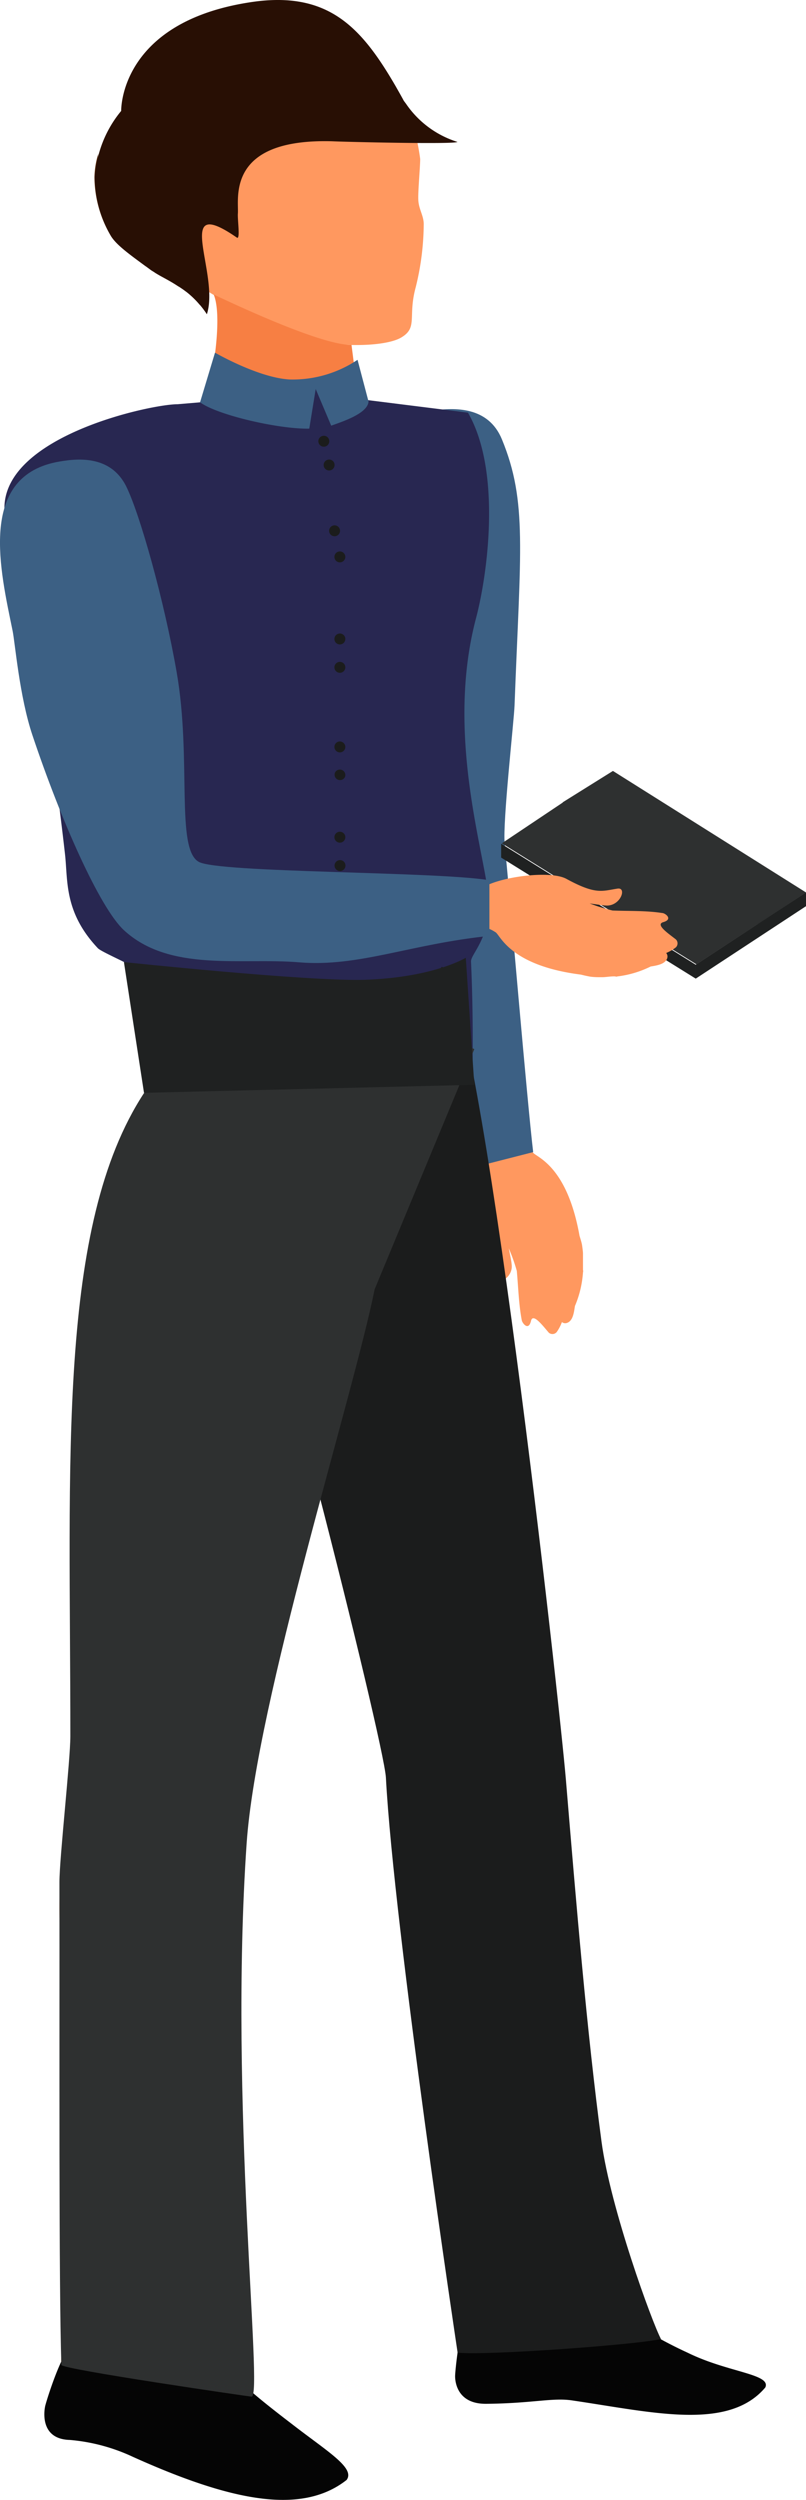 <svg xmlns="http://www.w3.org/2000/svg" viewBox="0 0 100.36 311.26"><defs><style>.cls-1{fill:#ff985f;}.cls-2{fill:#512304;}.cls-3{fill:#280f04;}.cls-4{fill:#f77f43;}.cls-5{fill:#050505;}.cls-6{fill:#3c6084;}.cls-7{fill:#282751;}.cls-8{fill:#1b1c1c;}.cls-9{fill:#eda97c;}.cls-10{fill:#2e3030;}.cls-11{fill:#1f2121;}</style></defs><title>Asset 21</title><g id="Layer_2" data-name="Layer 2"><g id="_ÎÓÈ_3" data-name="—ÎÓÈ_3"><path class="cls-1" d="M18.72,15.78C22.1,7.85,31.85,6,37.8,8.36,41,9.6,48.59,9.18,51,14.26a27.28,27.28,0,0,1,1.32,5.53c0,1.1-.32,4.38-.22,5.29.11,1.11.7,1.87.66,2.94a33.23,33.23,0,0,1-1,7.76c-1,3.68.31,5-1.81,6.25-2.55,1.5-11.93,1.36-17.24-1.71-4.26-2.45-6.84-4.07-7.33-4.32C14.83,30.67,15.33,23.72,18.72,15.78Z"/><path class="cls-2" d="M16,30.77a29.51,29.51,0,0,0,2.19,2.42c-2-1.49-3.76-2.71-4.43-3.89a14.56,14.56,0,0,1-2-7.23,10.81,10.81,0,0,1,.48-2.93,10,10,0,0,0,.27,3.67A15.27,15.27,0,0,0,16,30.77Z"/><path class="cls-2" d="M20,34.37c-.24-.13-.47-.27-.7-.41a34.58,34.58,0,0,1-3-3.17A15.57,15.57,0,0,1,13,24.16c.13.32.27.64.43,1a12.39,12.39,0,0,0,2.21,3.05l.18.34a10,10,0,0,0,1.49,2.1c.65.69,1.41,1.27,2.11,1.89a20.54,20.54,0,0,1,2.84,3.16C21.55,35.2,20.78,34.81,20,34.37Z"/><path class="cls-2" d="M24.91,38a10.74,10.74,0,0,0-1.63-1.6l-.42-.32a18.5,18.5,0,0,0-2.63-3.13c-1.41-1.35-3-2.45-4-4.17l0-.05a19.41,19.41,0,0,0,2,1.61c1,.73,2.1,1.41,3.07,2.23a13.13,13.13,0,0,1,1.36,1.33l.12.15.37.49c.18.25.35.5.51.76s.38.63.54,1l.12.23.16.36C24.63,37.2,24.78,37.58,24.91,38Z"/><path class="cls-3" d="M11.82,22.07a14.35,14.35,0,0,1,3.27-8.26h0S14.8,2.78,31.16.28C40.85-1.21,45,3.38,49.28,10.76c.39.69.73,1.28,1,1.79.12.16.25.33.38.52a12.11,12.11,0,0,0,6.3,4.6c-.3.32-14,0-15.6-.08-13.23-.37-11.61,7.11-11.74,9-.06.74.32,3.27-.12,3-8.08-5.6-2.1,4.45-3.74,9.54a11.81,11.81,0,0,0-2.49-2.75,25.65,25.65,0,0,0-3.24-2c-.41-.23-.8-.47-1.2-.72-2.29-1.7-4.31-3.06-5.05-4.35A14.56,14.56,0,0,1,11.82,22.07Z"/><path class="cls-4" d="M25.43,53.54c.75-.12-1.35-1.54-.36-2.12,1-1.8,2.85-11.59,1.54-14.74.1,0,12.94,6.3,17.16,6.27l1.1,8.61c4.1,1.61,1.63,3.25,4.1,1.61a6.68,6.68,0,0,1,8.65,1.5c1.94,2.49-1,1.29-1.93,4.59a33.29,33.29,0,0,1-1.91,4.58c-.36.78-.88,1.47-1.27,2.22a1.8,1.8,0,0,0-.08.21c.23.47.49.94.75,1.41.59.62,1.26,1.2,1.83,1.82a2.09,2.09,0,0,1,.93.64,6.62,6.62,0,0,1,1.61,4.16,7.71,7.71,0,0,1,0,2.71v0a.44.44,0,0,0,0,.1c0,.06,0,.12,0,.19a4.37,4.37,0,0,1-.12.49l-.09.24,0,.09a6.13,6.13,0,0,1-.33.8,3,3,0,0,1-.56.76c-.3.41-.62.83-.91,1.26-2,2.92-5.15,4.68-8.34,6.13a7,7,0,0,0-1.07.61l-.3.37c-2.48.85-4.54,2.35-5.14,5.19a9.51,9.51,0,0,0-.18,2.55c-6.61,1-13.24,2-19.87,2.83.08-.24.16-.48.23-.73C22.24,92.69,22.53,54,25.43,53.54Z"/><path class="cls-1" d="M65.49,140.3c-1,0-2,0-2.92,0-.47.94.14.78-.29,1.38l-1.4.28c-1.4,2.21-1.92,8.78-.71,10.73,2.21,3.57,1.73,4.34,1.53,6.31-.13,1.22,2.3.22,2-1.64,0-.26-.35-1.93-.35-1.93a22.3,22.3,0,0,1,1,2.81c.19,2.06.24,4.17.62,6.15.07.37.84,1.38,1.15.07.24-1,1.41.54,2.21,1.47a.69.69,0,0,0,1-.09,5.32,5.32,0,0,0,.64-1.23.63.63,0,0,0,.62.11c.78-.25.88-1.38,1-2.11a12.9,12.9,0,0,0,1-4.16c.07-.48,0,0,0-.47s0-.91,0-1.35l0,0c0-.19,0-.38,0-.57s-.06-.66-.11-1-.2-.79-.32-1.19l0,0c-1.6-9-5.57-9.82-5.81-10.4a4.42,4.42,0,0,1-.83-3.16Z"/><path class="cls-5" d="M77.22,288.12c-10.27-.31-18,2.34-18.9-.17-1,1.07-1.61,6.83-1.65,7.82,0,0-.23,3.57,3.87,3.53,5.72-.05,8.24-.78,10.64-.43,10,1.46,19.48,3.86,24.11-1.6.78-1.69-4.62-1.86-9.62-4.31A53.57,53.57,0,0,1,77.22,288.12Z"/><path class="cls-6" d="M64.07,87.83c.72-19.3,1.62-25.36-1.57-33.12-1.72-4.19-6-3.93-8.51-3.61-9.83,1.26-5.7,14.68-4.73,22.18.63,4.89-1.21,25.57-1.76,38.67-.39,9.59,9,28.88,10.77,33.58l8.12-2.08c-.75-6.27-2.9-31.81-3.55-38.42C62.58,102.31,64,89.78,64.07,87.83Z"/><path class="cls-7" d="M58.73,137.83,20.55,135s-2-7.84-2.94-13.87c-.09-.56-4.93-2.53-5.43-3.07-4.2-4.46-3.72-8.36-4.08-11.65C5.15,80.25.55,63.26.55,63.26c0-9,18.23-12.93,21.56-12.93l5.08-.43,1.64-4.62a16.43,16.43,0,0,0,7.25,2.42,17.46,17.46,0,0,0,7.7-1.13l.74,3.09,13.75,1.72c4.22,7.34,2.43,20.21,1,25.6-4.21,16,2.19,32.09,1.62,36.66-.48,3.79-2.28,5.25-2.24,6.09C59.08,129.17,58.73,137.83,58.73,137.83Z"/><path class="cls-8" d="M42.34,66.09a.68.68,0,0,1-1.36,0,.68.68,0,0,1,1.36,0Z"/><path class="cls-8" d="M43,118.1a.68.68,0,0,1-1.36,0,.68.68,0,0,1,1.36,0Z"/><path class="cls-8" d="M42.12,107.13a.67.67,0,0,1,.86.42.68.68,0,1,1-.86-.42Z"/><path class="cls-8" d="M43,104.24a.68.68,0,1,1-1.36,0,.68.68,0,0,1,1.36,0Z"/><path class="cls-8" d="M43,93a.68.68,0,1,1-.68-.68A.69.69,0,0,1,43,93Z"/><path class="cls-8" d="M43,79.56a.68.68,0,1,1-1.36,0,.68.68,0,0,1,1.36,0Z"/><path class="cls-8" d="M43,69.34a.68.68,0,1,1-1.36,0,.68.68,0,0,1,1.36,0Z"/><path class="cls-8" d="M42.06,97.07a.67.67,0,0,1-.34-.89.68.68,0,0,1,1.24.55A.68.68,0,0,1,42.06,97.07Z"/><path class="cls-8" d="M43,83.09a.68.68,0,1,1-1.36,0,.68.68,0,0,1,1.36,0Z"/><path class="cls-8" d="M41,54.94a.68.68,0,1,1-.67-.68A.67.67,0,0,1,41,54.94Z"/><path class="cls-8" d="M41.66,57.89a.68.68,0,1,1-.68-.67A.67.67,0,0,1,41.66,57.89Z"/><path class="cls-9" d="M24.31,124c-6.61,7.75-3.76,11.07-9.72,29.41-3,9.28-1.22,46.8-1.44,60-.13,7.53-6.1,14.62-5.74,25.1.24,6.78,3.61,21.87,4,44.85.07,4.15-3.48,7.48-3.73,9.85a3.47,3.47,0,0,0,2.31,4s10.44,1,12.92-.32c1.16-.63,2.27-2.92,2.27-2.92s-4.5-6.47-4.53-8.25c-.38-24.05,3.75-59.1,6.41-67.93C33.5,196.19,37.7,154.82,46.65,135,31.42,131.2,40,124,24.31,124Z"/><path class="cls-5" d="M30.26,296.81c-10-2.36-21-1.93-21.45-4.57-1.19.84-2.94,6.37-3.18,7.32,0,0-1,4.14,3.08,4.24a23.05,23.05,0,0,1,7.83,2.1c12.21,5.5,21,7.3,26.62,2.88,1.11-1.5-2.45-3.57-6.86-7C31.07,297.79,30.26,296.81,30.26,296.81Z"/><path class="cls-8" d="M48.05,221.32c1,18.88,8.93,71.61,8.93,71.61,3.57.39,22.46-1,25.32-1.7-1.08-2-6.28-16.24-7.4-24.57-1.83-13.73-3.15-29.62-4.43-45-.79-9.52-10.56-98-15.44-101.29-5,5.66-20.78,26.62-25.09,32.79C31.81,153.21,47.8,216.79,48.05,221.32Z"/><path class="cls-10" d="M7.64,294.46c-.33-10.51-.21-39.2-.24-60.11,0-3,1.36-15.18,1.36-18.18,0-34.33-1.67-63.5,9.17-80.07L36.7,121.74l6.78,1.45,15.58,7.44-12.41,29.9c-2.69,13.35-14.72,51.26-15.94,69-2.22,32.31,2.09,68.9.62,68.88C31.33,298.44,7.66,295,7.64,294.46Z"/><path class="cls-6" d="M45.89,50,44.52,44.8a14.53,14.53,0,0,1-8.45,2.45c-3.9-.21-9.3-3.34-9.3-3.34l-1.86,6.18c2.14,1.59,9.81,3.36,13.6,3.28l.8-4.93L41.24,53C42.56,52.52,45.77,51.51,45.89,50Z"/><path class="cls-11" d="M59.06,135.07l-41.13,1-2.5-16.28S38.15,122.19,45.3,122C54,121.72,58,119.25,58,119.25Z"/><polygon class="cls-10" points="62.49 105 70.08 99.92 70.06 99.9 76.32 95.99 100.36 111.12 94.38 115.06 94.38 115.05 86.72 120.07 62.49 105"/><polygon class="cls-11" points="100.36 111.11 100.36 111.96 100.36 111.98 100.36 112.83 86.63 121.85 86.63 121 86.63 120.98 86.63 120.12 100.36 111.11"/><polygon class="cls-11" points="86.63 120.12 86.63 120.98 86.63 121 86.63 121.85 62.4 106.78 62.4 105.92 62.4 105.91 62.4 105.05 86.63 120.12"/><path class="cls-1" d="M58.38,115.35c0-1-.05-1.95-.11-2.92.91-.51.79.1,1.37-.36l.21-1.4c2.14-1.51,8.67-2.35,10.68-1.24,3.67,2,4.42,1.51,6.37,1.21,1.21-.18.34,2.3-1.54,2.1-.25,0-1.93-.25-1.93-.25a23.09,23.09,0,0,0,2.84.88c2.08.08,4.18,0,6.18.31.37,0,1.42.77.13,1.14-1,.3.61,1.39,1.57,2.14a.69.69,0,0,1,0,1,5.31,5.31,0,0,1-1.2.7.67.67,0,0,1,.14.61c-.21.79-1.34.95-2.07,1.07a12.75,12.75,0,0,1-4.1,1.23c-.47.09,0,0-.47,0s-.9.08-1.35.1l0,0-.57,0a8.51,8.51,0,0,1-1-.06c-.4-.07-.8-.16-1.2-.26l0,0c-9.06-1.15-10.07-5.08-10.67-5.3a4.39,4.39,0,0,0-3.19-.67Z"/><path class="cls-6" d="M24.75,107.31c-2.91-1.61-.87-12.73-2.74-23.54-1.56-9-4.6-19.8-6.3-23.22-2-4-6.28-3.48-8.75-3-9.71,2-6.9,13.59-5.39,21,.31,1.51.85,8.18,2.47,13,3.55,10.61,8.38,21.48,11.39,24.27,5.71,5.26,14.59,3.39,21.82,4,7.41.62,13.83-2.28,23.69-3.29V109.6C54.24,108.49,27.24,108.7,24.75,107.31Z"/></g></g></svg>